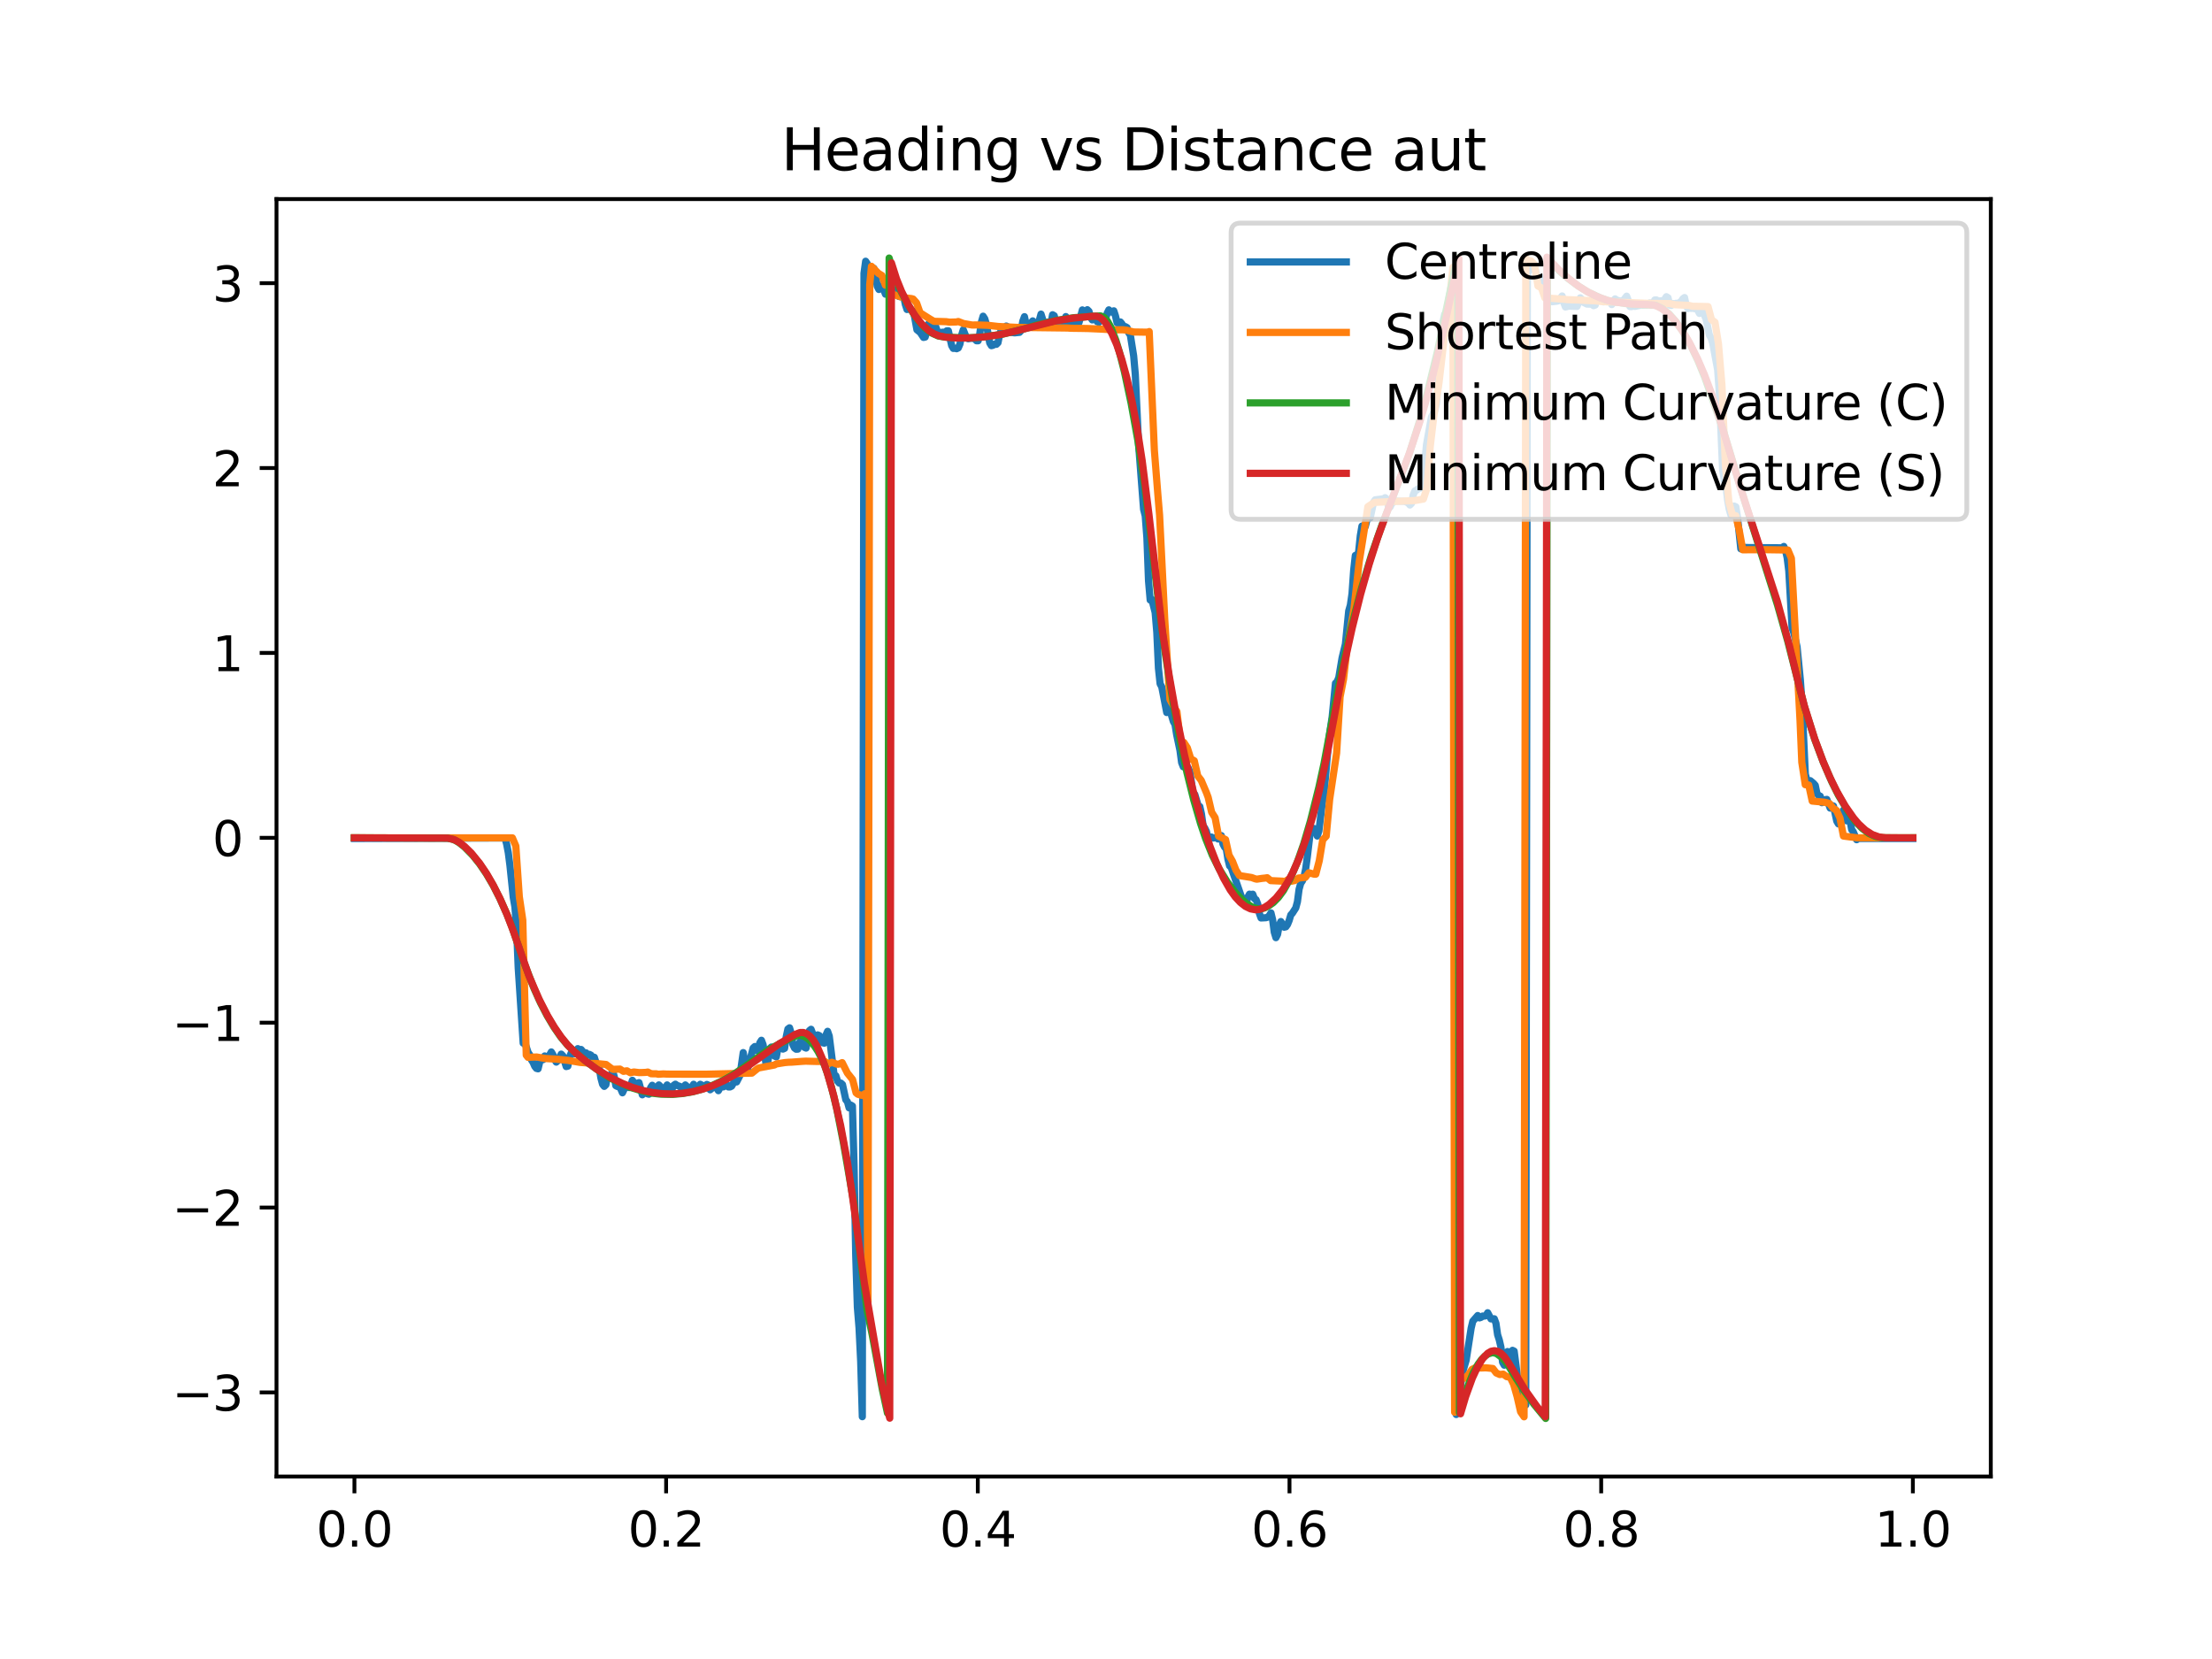 <?xml version="1.0" encoding="utf-8" standalone="no"?>
<!DOCTYPE svg PUBLIC "-//W3C//DTD SVG 1.1//EN"
  "http://www.w3.org/Graphics/SVG/1.1/DTD/svg11.dtd">
<svg xmlns:xlink="http://www.w3.org/1999/xlink" width="460.8pt" height="345.6pt" viewBox="0 0 460.8 345.6" xmlns="http://www.w3.org/2000/svg" version="1.1">
 <defs>
  <style type="text/css">*{stroke-linejoin: round; stroke-linecap: butt}</style>
 </defs>
 <g id="figure_1">
  <g id="patch_1">
   <path d="M 0 345.6 
L 460.8 345.6 
L 460.8 0 
L 0 0 
z
" style="fill: #ffffff"/>
  </g>
  <g id="axes_1">
   <g id="patch_2">
    <path d="M 57.6 307.584 
L 414.72 307.584 
L 414.72 41.472 
L 57.6 41.472 
z
" style="fill: #ffffff"/>
   </g>
   <g id="matplotlib.axis_1">
    <g id="xtick_1">
     <g id="line2d_1">
      <defs>
       <path id="m31101f59cc" d="M 0 0 
L 0 3.5 
" style="stroke: #000000; stroke-width: 0.8"/>
      </defs>
      <g>
       <use xlink:href="#m31101f59cc" x="73.833" y="307.584" style="stroke: #000000; stroke-width: 0.8"/>
      </g>
     </g>
     <g id="text_1">
      <!-- 0.0 -->
      <g transform="translate(65.881 322.182)scale(0.1 -0.1)">
       <defs>
        <path id="DejaVuSans-30" d="M 2034 4250 
Q 1547 4250 1301 3770 
Q 1056 3291 1056 2328 
Q 1056 1369 1301 889 
Q 1547 409 2034 409 
Q 2525 409 2770 889 
Q 3016 1369 3016 2328 
Q 3016 3291 2770 3770 
Q 2525 4250 2034 4250 
z
M 2034 4750 
Q 2819 4750 3233 4129 
Q 3647 3509 3647 2328 
Q 3647 1150 3233 529 
Q 2819 -91 2034 -91 
Q 1250 -91 836 529 
Q 422 1150 422 2328 
Q 422 3509 836 4129 
Q 1250 4750 2034 4750 
z
" transform="scale(0.016)"/>
        <path id="DejaVuSans-2e" d="M 684 794 
L 1344 794 
L 1344 0 
L 684 0 
L 684 794 
z
" transform="scale(0.016)"/>
       </defs>
       <use xlink:href="#DejaVuSans-30"/>
       <use xlink:href="#DejaVuSans-2e" x="63.623"/>
       <use xlink:href="#DejaVuSans-30" x="95.41"/>
      </g>
     </g>
    </g>
    <g id="xtick_2">
     <g id="line2d_2">
      <g>
       <use xlink:href="#m31101f59cc" x="138.764" y="307.584" style="stroke: #000000; stroke-width: 0.8"/>
      </g>
     </g>
     <g id="text_2">
      <!-- 0.2 -->
      <g transform="translate(130.812 322.182)scale(0.1 -0.1)">
       <defs>
        <path id="DejaVuSans-32" d="M 1228 531 
L 3431 531 
L 3431 0 
L 469 0 
L 469 531 
Q 828 903 1448 1529 
Q 2069 2156 2228 2338 
Q 2531 2678 2651 2914 
Q 2772 3150 2772 3378 
Q 2772 3750 2511 3984 
Q 2250 4219 1831 4219 
Q 1534 4219 1204 4116 
Q 875 4013 500 3803 
L 500 4441 
Q 881 4594 1212 4672 
Q 1544 4750 1819 4750 
Q 2544 4750 2975 4387 
Q 3406 4025 3406 3419 
Q 3406 3131 3298 2873 
Q 3191 2616 2906 2266 
Q 2828 2175 2409 1742 
Q 1991 1309 1228 531 
z
" transform="scale(0.016)"/>
       </defs>
       <use xlink:href="#DejaVuSans-30"/>
       <use xlink:href="#DejaVuSans-2e" x="63.623"/>
       <use xlink:href="#DejaVuSans-32" x="95.41"/>
      </g>
     </g>
    </g>
    <g id="xtick_3">
     <g id="line2d_3">
      <g>
       <use xlink:href="#m31101f59cc" x="203.695" y="307.584" style="stroke: #000000; stroke-width: 0.8"/>
      </g>
     </g>
     <g id="text_3">
      <!-- 0.4 -->
      <g transform="translate(195.743 322.182)scale(0.1 -0.1)">
       <defs>
        <path id="DejaVuSans-34" d="M 2419 4116 
L 825 1625 
L 2419 1625 
L 2419 4116 
z
M 2253 4666 
L 3047 4666 
L 3047 1625 
L 3713 1625 
L 3713 1100 
L 3047 1100 
L 3047 0 
L 2419 0 
L 2419 1100 
L 313 1100 
L 313 1709 
L 2253 4666 
z
" transform="scale(0.016)"/>
       </defs>
       <use xlink:href="#DejaVuSans-30"/>
       <use xlink:href="#DejaVuSans-2e" x="63.623"/>
       <use xlink:href="#DejaVuSans-34" x="95.41"/>
      </g>
     </g>
    </g>
    <g id="xtick_4">
     <g id="line2d_4">
      <g>
       <use xlink:href="#m31101f59cc" x="268.625" y="307.584" style="stroke: #000000; stroke-width: 0.8"/>
      </g>
     </g>
     <g id="text_4">
      <!-- 0.6 -->
      <g transform="translate(260.674 322.182)scale(0.1 -0.1)">
       <defs>
        <path id="DejaVuSans-36" d="M 2113 2584 
Q 1688 2584 1439 2293 
Q 1191 2003 1191 1497 
Q 1191 994 1439 701 
Q 1688 409 2113 409 
Q 2538 409 2786 701 
Q 3034 994 3034 1497 
Q 3034 2003 2786 2293 
Q 2538 2584 2113 2584 
z
M 3366 4563 
L 3366 3988 
Q 3128 4100 2886 4159 
Q 2644 4219 2406 4219 
Q 1781 4219 1451 3797 
Q 1122 3375 1075 2522 
Q 1259 2794 1537 2939 
Q 1816 3084 2150 3084 
Q 2853 3084 3261 2657 
Q 3669 2231 3669 1497 
Q 3669 778 3244 343 
Q 2819 -91 2113 -91 
Q 1303 -91 875 529 
Q 447 1150 447 2328 
Q 447 3434 972 4092 
Q 1497 4750 2381 4750 
Q 2619 4750 2861 4703 
Q 3103 4656 3366 4563 
z
" transform="scale(0.016)"/>
       </defs>
       <use xlink:href="#DejaVuSans-30"/>
       <use xlink:href="#DejaVuSans-2e" x="63.623"/>
       <use xlink:href="#DejaVuSans-36" x="95.41"/>
      </g>
     </g>
    </g>
    <g id="xtick_5">
     <g id="line2d_5">
      <g>
       <use xlink:href="#m31101f59cc" x="333.556" y="307.584" style="stroke: #000000; stroke-width: 0.8"/>
      </g>
     </g>
     <g id="text_5">
      <!-- 0.8 -->
      <g transform="translate(325.605 322.182)scale(0.1 -0.1)">
       <defs>
        <path id="DejaVuSans-38" d="M 2034 2216 
Q 1584 2216 1326 1975 
Q 1069 1734 1069 1313 
Q 1069 891 1326 650 
Q 1584 409 2034 409 
Q 2484 409 2743 651 
Q 3003 894 3003 1313 
Q 3003 1734 2745 1975 
Q 2488 2216 2034 2216 
z
M 1403 2484 
Q 997 2584 770 2862 
Q 544 3141 544 3541 
Q 544 4100 942 4425 
Q 1341 4750 2034 4750 
Q 2731 4750 3128 4425 
Q 3525 4100 3525 3541 
Q 3525 3141 3298 2862 
Q 3072 2584 2669 2484 
Q 3125 2378 3379 2068 
Q 3634 1759 3634 1313 
Q 3634 634 3220 271 
Q 2806 -91 2034 -91 
Q 1263 -91 848 271 
Q 434 634 434 1313 
Q 434 1759 690 2068 
Q 947 2378 1403 2484 
z
M 1172 3481 
Q 1172 3119 1398 2916 
Q 1625 2713 2034 2713 
Q 2441 2713 2670 2916 
Q 2900 3119 2900 3481 
Q 2900 3844 2670 4047 
Q 2441 4250 2034 4250 
Q 1625 4250 1398 4047 
Q 1172 3844 1172 3481 
z
" transform="scale(0.016)"/>
       </defs>
       <use xlink:href="#DejaVuSans-30"/>
       <use xlink:href="#DejaVuSans-2e" x="63.623"/>
       <use xlink:href="#DejaVuSans-38" x="95.41"/>
      </g>
     </g>
    </g>
    <g id="xtick_6">
     <g id="line2d_6">
      <g>
       <use xlink:href="#m31101f59cc" x="398.487" y="307.584" style="stroke: #000000; stroke-width: 0.8"/>
      </g>
     </g>
     <g id="text_6">
      <!-- 1.0 -->
      <g transform="translate(390.536 322.182)scale(0.1 -0.1)">
       <defs>
        <path id="DejaVuSans-31" d="M 794 531 
L 1825 531 
L 1825 4091 
L 703 3866 
L 703 4441 
L 1819 4666 
L 2450 4666 
L 2450 531 
L 3481 531 
L 3481 0 
L 794 0 
L 794 531 
z
" transform="scale(0.016)"/>
       </defs>
       <use xlink:href="#DejaVuSans-31"/>
       <use xlink:href="#DejaVuSans-2e" x="63.623"/>
       <use xlink:href="#DejaVuSans-30" x="95.41"/>
      </g>
     </g>
    </g>
   </g>
   <g id="matplotlib.axis_2">
    <g id="ytick_1">
     <g id="line2d_7">
      <defs>
       <path id="me5cba138c2" d="M 0 0 
L -3.5 0 
" style="stroke: #000000; stroke-width: 0.8"/>
      </defs>
      <g>
       <use xlink:href="#me5cba138c2" x="57.6" y="290.065" style="stroke: #000000; stroke-width: 0.8"/>
      </g>
     </g>
     <g id="text_7">
      <!-- −3 -->
      <g transform="translate(35.858 293.865)scale(0.1 -0.1)">
       <defs>
        <path id="DejaVuSans-2212" d="M 678 2272 
L 4684 2272 
L 4684 1741 
L 678 1741 
L 678 2272 
z
" transform="scale(0.016)"/>
        <path id="DejaVuSans-33" d="M 2597 2516 
Q 3050 2419 3304 2112 
Q 3559 1806 3559 1356 
Q 3559 666 3084 287 
Q 2609 -91 1734 -91 
Q 1441 -91 1130 -33 
Q 819 25 488 141 
L 488 750 
Q 750 597 1062 519 
Q 1375 441 1716 441 
Q 2309 441 2620 675 
Q 2931 909 2931 1356 
Q 2931 1769 2642 2001 
Q 2353 2234 1838 2234 
L 1294 2234 
L 1294 2753 
L 1863 2753 
Q 2328 2753 2575 2939 
Q 2822 3125 2822 3475 
Q 2822 3834 2567 4026 
Q 2313 4219 1838 4219 
Q 1578 4219 1281 4162 
Q 984 4106 628 3988 
L 628 4550 
Q 988 4650 1302 4700 
Q 1616 4750 1894 4750 
Q 2613 4750 3031 4423 
Q 3450 4097 3450 3541 
Q 3450 3153 3228 2886 
Q 3006 2619 2597 2516 
z
" transform="scale(0.016)"/>
       </defs>
       <use xlink:href="#DejaVuSans-2212"/>
       <use xlink:href="#DejaVuSans-33" x="83.789"/>
      </g>
     </g>
    </g>
    <g id="ytick_2">
     <g id="line2d_8">
      <g>
       <use xlink:href="#me5cba138c2" x="57.6" y="251.553" style="stroke: #000000; stroke-width: 0.8"/>
      </g>
     </g>
     <g id="text_8">
      <!-- −2 -->
      <g transform="translate(35.858 255.352)scale(0.1 -0.1)">
       <use xlink:href="#DejaVuSans-2212"/>
       <use xlink:href="#DejaVuSans-32" x="83.789"/>
      </g>
     </g>
    </g>
    <g id="ytick_3">
     <g id="line2d_9">
      <g>
       <use xlink:href="#me5cba138c2" x="57.6" y="213.041" style="stroke: #000000; stroke-width: 0.8"/>
      </g>
     </g>
     <g id="text_9">
      <!-- −1 -->
      <g transform="translate(35.858 216.84)scale(0.1 -0.1)">
       <use xlink:href="#DejaVuSans-2212"/>
       <use xlink:href="#DejaVuSans-31" x="83.789"/>
      </g>
     </g>
    </g>
    <g id="ytick_4">
     <g id="line2d_10">
      <g>
       <use xlink:href="#me5cba138c2" x="57.6" y="174.528" style="stroke: #000000; stroke-width: 0.8"/>
      </g>
     </g>
     <g id="text_10">
      <!-- 0 -->
      <g transform="translate(44.237 178.327)scale(0.1 -0.1)">
       <use xlink:href="#DejaVuSans-30"/>
      </g>
     </g>
    </g>
    <g id="ytick_5">
     <g id="line2d_11">
      <g>
       <use xlink:href="#me5cba138c2" x="57.6" y="136.016" style="stroke: #000000; stroke-width: 0.8"/>
      </g>
     </g>
     <g id="text_11">
      <!-- 1 -->
      <g transform="translate(44.237 139.815)scale(0.1 -0.1)">
       <use xlink:href="#DejaVuSans-31"/>
      </g>
     </g>
    </g>
    <g id="ytick_6">
     <g id="line2d_12">
      <g>
       <use xlink:href="#me5cba138c2" x="57.6" y="97.503" style="stroke: #000000; stroke-width: 0.8"/>
      </g>
     </g>
     <g id="text_12">
      <!-- 2 -->
      <g transform="translate(44.237 101.302)scale(0.1 -0.1)">
       <use xlink:href="#DejaVuSans-32"/>
      </g>
     </g>
    </g>
    <g id="ytick_7">
     <g id="line2d_13">
      <g>
       <use xlink:href="#me5cba138c2" x="57.6" y="58.991" style="stroke: #000000; stroke-width: 0.8"/>
      </g>
     </g>
     <g id="text_13">
      <!-- 3 -->
      <g transform="translate(44.237 62.79)scale(0.1 -0.1)">
       <use xlink:href="#DejaVuSans-33"/>
      </g>
     </g>
    </g>
   </g>
   <g id="line2d_14">
    <path d="M 73.833 174.674 
L 105.197 174.57 
L 105.541 175.836 
L 105.886 177.631 
L 106.231 180.302 
L 106.92 186.94 
L 107.265 188.923 
L 107.61 193.229 
L 107.954 201.662 
L 108.988 217.307 
L 109.333 217.193 
L 110.022 219.262 
L 110.367 219.759 
L 110.711 220.794 
L 111.056 221.324 
L 111.401 222.128 
L 111.745 222.566 
L 112.09 222.654 
L 112.434 221.224 
L 112.779 220.496 
L 113.124 220.748 
L 113.469 219.974 
L 113.813 220.255 
L 114.158 220.371 
L 114.847 219.14 
L 115.192 219.719 
L 115.536 220.733 
L 115.881 221.256 
L 116.226 220.943 
L 116.915 219.593 
L 117.26 219.949 
L 117.949 222.184 
L 118.294 222.094 
L 118.638 220.193 
L 118.983 219.358 
L 119.328 219.378 
L 119.672 219.521 
L 120.017 218.834 
L 120.362 218.447 
L 120.706 219.063 
L 121.051 218.623 
L 121.396 219.035 
L 121.74 219.674 
L 122.085 219.329 
L 122.43 219.754 
L 122.774 219.644 
L 123.119 219.818 
L 123.464 220.528 
L 123.808 220.246 
L 124.498 222.44 
L 124.842 222.616 
L 125.187 224.619 
L 125.532 225.892 
L 125.876 226.313 
L 126.221 225.976 
L 126.565 224.117 
L 127.255 224.192 
L 127.599 223.025 
L 127.944 224.222 
L 128.289 226.164 
L 128.633 226.346 
L 128.978 226.311 
L 129.323 226.853 
L 129.667 227.649 
L 130.357 226.215 
L 130.701 226.292 
L 131.046 226.563 
L 131.391 226.184 
L 131.735 225.05 
L 132.08 225.542 
L 132.425 225.761 
L 133.114 225.532 
L 133.803 228.068 
L 134.148 227.68 
L 134.493 227.461 
L 134.837 227.853 
L 135.182 227.947 
L 135.526 226.592 
L 135.871 226.082 
L 136.216 226.439 
L 136.56 227.038 
L 136.905 227.111 
L 137.25 226.009 
L 137.939 226.671 
L 138.284 227.039 
L 138.628 226.694 
L 138.973 226.009 
L 139.662 226.753 
L 140.007 226.872 
L 140.352 226.093 
L 140.696 225.857 
L 141.041 226.118 
L 141.73 226.346 
L 142.075 226.969 
L 142.42 227 
L 142.764 226.012 
L 143.798 226.977 
L 144.488 225.874 
L 144.832 226.273 
L 145.177 226.457 
L 145.522 226.405 
L 145.866 225.875 
L 146.555 226.235 
L 146.9 226.181 
L 147.245 225.907 
L 147.589 226.059 
L 147.934 227.021 
L 148.968 226.166 
L 149.657 227.208 
L 150.002 226.601 
L 150.347 226.331 
L 150.691 226.417 
L 151.381 225.889 
L 151.725 226.429 
L 152.07 226.436 
L 152.415 226.26 
L 153.104 225.094 
L 153.449 225.392 
L 154.138 224.056 
L 154.827 219.272 
L 155.517 223.492 
L 156.895 218.328 
L 157.24 218.013 
L 157.584 218.806 
L 157.929 218.807 
L 158.274 217.256 
L 158.618 216.706 
L 158.963 217.62 
L 159.652 222.115 
L 159.997 220.929 
L 160.342 218.456 
L 160.686 218.118 
L 161.031 218.889 
L 161.375 220.008 
L 161.72 220.167 
L 162.065 218.324 
L 162.409 217.437 
L 162.754 217.582 
L 163.099 218.546 
L 163.443 218.395 
L 163.788 215.966 
L 164.133 214.368 
L 164.477 214.111 
L 164.822 215.256 
L 165.167 217.601 
L 165.511 218.312 
L 165.856 218.576 
L 166.201 218.554 
L 166.545 217.182 
L 166.89 216.743 
L 167.235 217.117 
L 167.579 218.183 
L 167.924 218.331 
L 168.613 214.7 
L 168.958 214.419 
L 169.303 215.324 
L 169.647 217.234 
L 169.992 217.043 
L 170.336 215.586 
L 170.681 215.736 
L 171.026 216.32 
L 171.37 217.228 
L 171.715 217.311 
L 172.06 215.632 
L 172.404 214.843 
L 172.749 215.831 
L 173.783 224.123 
L 174.128 224.1 
L 174.472 225.205 
L 174.817 225.615 
L 175.162 225.623 
L 175.506 225.932 
L 176.196 229.09 
L 176.54 229.523 
L 176.885 230.789 
L 177.229 230.202 
L 177.575 230.407 
L 177.917 242.731 
L 178.261 261.461 
L 178.607 272.348 
L 178.95 276.577 
L 179.297 283.602 
L 179.636 295.124 
L 179.984 56.947 
L 180.328 54.42 
L 180.673 54.94 
L 181.017 57.53 
L 181.362 58.718 
L 182.051 55.907 
L 182.396 57.095 
L 182.741 59.635 
L 183.085 60.301 
L 183.43 59.615 
L 183.775 59.595 
L 184.464 61.288 
L 184.809 60.906 
L 185.153 60.044 
L 185.842 61.005 
L 186.187 61.042 
L 186.532 60.445 
L 186.876 60.637 
L 187.221 61.739 
L 187.566 61.82 
L 187.91 61.404 
L 188.255 61.704 
L 188.599 63.428 
L 188.944 64.474 
L 189.289 64.384 
L 189.978 64.621 
L 190.323 64.917 
L 191.012 68.697 
L 191.701 69.259 
L 192.391 70.295 
L 192.735 70.216 
L 193.425 67.466 
L 193.769 67.741 
L 194.114 68.371 
L 194.459 67.938 
L 194.803 67.722 
L 195.492 69.612 
L 195.837 69.591 
L 196.182 69.229 
L 196.526 69.196 
L 196.871 69.289 
L 197.216 68.925 
L 197.56 68.908 
L 198.25 72 
L 198.594 72.581 
L 198.939 72.557 
L 199.284 72.645 
L 199.628 72.48 
L 199.973 71.675 
L 200.317 69.817 
L 200.662 68.704 
L 201.351 70.424 
L 201.696 70.569 
L 202.385 70.465 
L 203.075 70.572 
L 203.419 70.984 
L 203.764 70.988 
L 204.109 69.496 
L 204.453 67.053 
L 204.798 65.869 
L 205.143 66.401 
L 205.487 67.608 
L 206.177 71.441 
L 206.521 72.009 
L 206.866 71.932 
L 207.211 71.665 
L 207.555 71.733 
L 207.9 71.392 
L 208.244 69.682 
L 208.589 68.755 
L 208.934 69.321 
L 209.278 68.858 
L 209.623 67.918 
L 209.968 68.109 
L 210.312 68.827 
L 210.657 69.226 
L 211.346 69.339 
L 212.38 69.237 
L 212.725 68.847 
L 213.069 66.91 
L 213.414 65.968 
L 213.759 67.558 
L 214.103 68.088 
L 215.137 66.848 
L 215.827 67.668 
L 216.171 67.943 
L 216.861 65.434 
L 217.55 67.616 
L 217.894 67.155 
L 218.239 67.14 
L 218.584 67.725 
L 218.928 67.325 
L 219.273 65.567 
L 219.618 65.77 
L 219.962 67.187 
L 220.307 67.21 
L 220.652 67.045 
L 221.341 67.713 
L 222.03 65.948 
L 222.719 67.086 
L 223.064 67.004 
L 223.409 67.106 
L 223.753 67.776 
L 224.098 67.616 
L 224.443 67.101 
L 224.787 67.179 
L 225.477 64.562 
L 225.821 64.809 
L 226.166 64.869 
L 226.51 64.52 
L 226.855 64.856 
L 227.2 66.172 
L 227.544 66.647 
L 227.889 66.284 
L 228.234 66.216 
L 228.578 67.021 
L 228.923 67.15 
L 229.268 66.395 
L 229.612 66.311 
L 229.957 66.606 
L 230.301 66.53 
L 230.646 65.238 
L 230.991 64.55 
L 231.335 64.988 
L 231.68 65.019 
L 232.025 64.751 
L 232.369 65.8 
L 232.714 67.271 
L 233.058 67.321 
L 233.403 67.073 
L 233.748 67.494 
L 234.092 68.288 
L 234.437 68.043 
L 234.782 68.25 
L 235.126 69.316 
L 235.471 69.803 
L 236.16 74.126 
L 236.506 78.022 
L 237.194 92.68 
L 238.228 106.082 
L 238.571 107.467 
L 238.918 112.019 
L 239.257 120.997 
L 239.605 125.001 
L 239.949 124.857 
L 240.638 127.596 
L 240.984 131.726 
L 241.325 139.205 
L 241.672 142.442 
L 242.016 143.093 
L 243.05 148.433 
L 243.739 147.416 
L 244.084 149.16 
L 244.428 150.298 
L 244.773 150.905 
L 245.118 153.049 
L 245.807 156.319 
L 246.151 158.848 
L 246.496 159.734 
L 246.841 159.625 
L 247.185 159.726 
L 247.53 159.965 
L 247.875 160.729 
L 248.564 165.494 
L 248.909 165.514 
L 249.598 167.826 
L 249.943 168.012 
L 250.287 169.562 
L 250.632 172.037 
L 250.976 172.507 
L 251.321 173.206 
L 251.666 174.634 
L 252.355 174.363 
L 252.7 174.569 
L 253.389 174.496 
L 253.734 174.773 
L 254.423 174.067 
L 254.767 175.824 
L 255.112 176.475 
L 255.457 176.827 
L 255.801 178.991 
L 256.146 180.379 
L 256.491 180.731 
L 258.559 186.68 
L 259.593 188.306 
L 259.937 186.927 
L 260.282 186.272 
L 260.626 186.346 
L 260.971 186.28 
L 261.316 187.197 
L 261.66 187.425 
L 262.005 188.309 
L 262.349 190.278 
L 262.694 191.229 
L 263.728 191.178 
L 264.073 191.065 
L 264.417 190.739 
L 264.762 190.17 
L 265.107 191.564 
L 265.451 194.193 
L 265.796 195.332 
L 266.141 194.653 
L 266.485 192.728 
L 266.83 191.974 
L 267.519 193.154 
L 267.864 193.074 
L 268.208 192.597 
L 268.553 191.761 
L 268.898 190.595 
L 269.242 190.213 
L 269.932 189.136 
L 270.277 187.855 
L 270.621 185.257 
L 270.966 184.005 
L 271.31 183.508 
L 271.655 182.65 
L 272 180.953 
L 272.344 178.467 
L 273.033 172.664 
L 273.378 172.712 
L 273.723 172.578 
L 274.068 172.964 
L 274.412 174.163 
L 274.757 173.079 
L 275.446 167.405 
L 275.791 165.613 
L 276.825 153.928 
L 277.514 149.31 
L 278.203 142.33 
L 278.548 142.006 
L 278.893 141.133 
L 279.582 137.041 
L 280.271 134.181 
L 280.96 127.258 
L 281.305 126.057 
L 281.65 123.671 
L 281.994 118.803 
L 282.339 115.706 
L 282.683 115.754 
L 283.028 114.948 
L 283.373 111.618 
L 283.717 109.594 
L 284.062 109.94 
L 284.407 109.702 
L 284.751 108.373 
L 285.096 107.795 
L 285.441 107.878 
L 286.13 104.654 
L 286.475 104.12 
L 288.198 103.909 
L 288.542 103.678 
L 288.887 103.95 
L 289.232 105.418 
L 289.576 105.633 
L 289.921 104.894 
L 290.61 104.38 
L 292.678 104.445 
L 293.367 104.776 
L 293.712 105.2 
L 294.057 104.844 
L 294.401 103.105 
L 294.746 102.258 
L 295.091 102.126 
L 295.435 101.794 
L 296.125 101.627 
L 296.469 100.269 
L 297.158 92.649 
L 298.193 86.887 
L 298.882 85.505 
L 299.226 84.115 
L 299.571 80.538 
L 300.26 70.075 
L 300.605 67.034 
L 300.95 65.482 
L 301.294 65.174 
L 302.673 57.815 
L 303.018 56.22 
L 303.362 294.67 
L 303.707 291.81 
L 304.396 287.903 
L 304.741 285.696 
L 305.43 283.359 
L 306.464 276.695 
L 306.809 275.24 
L 307.843 274.049 
L 308.187 274.547 
L 308.532 274.428 
L 308.877 274.151 
L 309.221 274.178 
L 309.566 274.073 
L 309.911 273.469 
L 310.6 274.754 
L 311.289 274.727 
L 311.634 275.669 
L 311.978 278.044 
L 312.323 279.125 
L 312.668 280.613 
L 313.012 283.787 
L 313.357 284.391 
L 313.702 282.176 
L 314.046 281.55 
L 314.391 283.566 
L 314.736 283.784 
L 315.08 281.298 
L 315.425 281.464 
L 316.804 292.084 
L 317.148 290.848 
L 317.493 290.553 
L 317.838 292.688 
L 318.182 54.369 
L 318.527 56.438 
L 318.871 55.705 
L 319.216 55.728 
L 319.905 56.463 
L 320.595 58.73 
L 321.284 57.882 
L 321.629 58.174 
L 321.973 58.931 
L 322.318 61.382 
L 322.663 62.517 
L 323.007 62.594 
L 323.352 62.851 
L 324.386 62.736 
L 324.731 62.603 
L 325.42 61.652 
L 325.765 63.048 
L 326.109 63.95 
L 326.798 63.775 
L 328.522 63.834 
L 329.211 62.044 
L 329.556 62.424 
L 329.9 62.995 
L 330.59 63.345 
L 331.279 63.36 
L 331.624 63.398 
L 331.968 63.674 
L 332.313 63.549 
L 332.657 61.984 
L 333.002 61.874 
L 333.347 62.528 
L 334.036 62.887 
L 334.381 62.811 
L 334.725 62.87 
L 335.07 62.713 
L 335.415 62.749 
L 335.759 63.451 
L 336.104 62.721 
L 336.449 62.261 
L 336.793 62.517 
L 337.483 62.723 
L 338.172 62.591 
L 338.861 61.697 
L 339.206 62.616 
L 339.551 63.866 
L 339.895 63.875 
L 340.24 63.714 
L 340.585 63.833 
L 341.619 63.606 
L 341.963 63.517 
L 342.308 63.577 
L 342.653 63.498 
L 342.997 63.535 
L 343.686 63.091 
L 344.031 63.525 
L 344.376 63.228 
L 344.72 62.493 
L 345.065 62.485 
L 345.41 62.713 
L 346.444 62.631 
L 346.788 62.358 
L 347.133 61.808 
L 347.478 62.023 
L 347.822 63.55 
L 348.167 63.625 
L 348.512 63.233 
L 348.856 63.283 
L 349.201 63.175 
L 349.546 63.239 
L 350.235 62.789 
L 350.58 62.228 
L 350.924 61.985 
L 351.269 63.704 
L 351.614 64.292 
L 351.958 64.142 
L 352.303 64.251 
L 352.648 64.202 
L 352.992 64.301 
L 353.337 64.283 
L 353.682 64.629 
L 354.026 65.292 
L 354.371 64.954 
L 354.716 64.82 
L 355.405 66.457 
L 356.094 69.808 
L 356.439 70.357 
L 356.783 71.459 
L 357.818 77.035 
L 358.162 81.721 
L 358.851 97.903 
L 359.196 100.007 
L 359.541 101.07 
L 359.885 104.14 
L 360.23 106.086 
L 360.575 107.284 
L 360.919 107.2 
L 361.264 105.423 
L 361.609 105.581 
L 361.953 107.747 
L 362.643 114.337 
L 363.332 114.033 
L 364.366 114.068 
L 371.259 114.12 
L 371.604 113.837 
L 371.948 114.643 
L 372.293 116.164 
L 372.638 118.937 
L 373.327 130.872 
L 373.672 131.758 
L 374.361 134.73 
L 375.05 141.661 
L 375.395 146.426 
L 376.084 161.258 
L 376.429 162.588 
L 376.774 162.689 
L 377.118 162.63 
L 377.808 163.203 
L 378.152 163.599 
L 378.497 165.249 
L 378.842 165.721 
L 379.186 165.857 
L 379.531 167.216 
L 379.876 167.024 
L 380.22 166.588 
L 380.565 166.532 
L 381.254 168.339 
L 381.599 167.811 
L 381.944 167.903 
L 382.633 171.06 
L 382.978 171.635 
L 383.322 171.209 
L 383.667 169.683 
L 384.012 168.774 
L 384.701 170.995 
L 385.045 170.235 
L 385.39 170.865 
L 385.735 172.816 
L 386.079 173.298 
L 386.769 174.926 
L 387.113 174.675 
L 398.487 174.674 
L 398.487 174.674 
" clip-path="url(#p7e607635e4)" style="fill: none; stroke: #1f77b4; stroke-width: 1.5; stroke-linecap: square"/>
   </g>
   <g id="line2d_15">
    <path d="M 73.833 174.543 
L 106.738 174.54 
L 107.461 176.244 
L 108.184 186.807 
L 108.907 191.675 
L 109.627 219.806 
L 109.988 220.267 
L 111.796 220.191 
L 113.604 220.508 
L 115.774 220.629 
L 116.859 220.733 
L 118.305 220.889 
L 120.836 221.32 
L 121.921 221.401 
L 123.006 221.525 
L 124.452 221.566 
L 126.26 221.753 
L 127.345 222.567 
L 127.707 222.763 
L 129.153 222.711 
L 129.876 223.181 
L 130.6 223.067 
L 131.323 223.479 
L 132.046 223.312 
L 133.131 223.442 
L 133.854 223.425 
L 134.577 223.392 
L 134.939 223.323 
L 135.662 223.681 
L 136.747 223.695 
L 137.108 223.786 
L 138.193 223.717 
L 138.916 223.754 
L 140.363 223.769 
L 147.233 223.774 
L 156.635 223.549 
L 157.72 222.666 
L 158.081 222.465 
L 161.336 221.86 
L 161.697 221.644 
L 163.505 221.354 
L 164.228 221.29 
L 164.951 221.265 
L 166.036 221.181 
L 167.121 221.1 
L 167.844 221.059 
L 168.929 221.092 
L 170.014 221.119 
L 170.737 221.118 
L 171.46 221.085 
L 171.822 221.131 
L 172.545 221.624 
L 173.268 221.295 
L 174.353 221.69 
L 174.715 221.692 
L 175.438 221.365 
L 176.523 223.529 
L 177.607 224.885 
L 178.33 227.647 
L 178.692 227.95 
L 179.415 228.156 
L 179.777 228.204 
L 180.138 227.845 
L 180.5 228.956 
L 180.82 271.232 
L 181.181 59.274 
L 181.543 55.473 
L 182.989 56.947 
L 183.713 57.385 
L 184.436 59.395 
L 185.159 59.543 
L 185.882 61.286 
L 188.052 61.941 
L 189.137 62.115 
L 189.86 62.198 
L 190.221 62.292 
L 190.945 63.106 
L 191.668 65.16 
L 193.837 66.521 
L 194.561 66.938 
L 197.092 67.01 
L 197.815 67.114 
L 199.261 67.069 
L 199.623 66.973 
L 200.708 67.393 
L 202.516 67.707 
L 203.601 67.692 
L 204.685 67.728 
L 205.77 67.765 
L 207.94 68.01 
L 211.917 68.203 
L 222.404 68.332 
L 223.127 68.383 
L 225.296 68.412 
L 226.743 68.44 
L 229.274 68.554 
L 231.805 68.694 
L 233.975 68.705 
L 234.698 68.784 
L 236.144 69.158 
L 239.037 69.203 
L 239.399 69.073 
L 240.478 93.83 
L 241.201 102.975 
L 241.562 107.324 
L 242.645 129.11 
L 243.367 140.699 
L 243.729 145.741 
L 244.814 147.675 
L 245.175 148.228 
L 245.898 154.348 
L 246.622 154.664 
L 247.345 155.778 
L 248.068 158.081 
L 248.791 158.479 
L 249.514 161.629 
L 250.238 162.57 
L 251.322 165.131 
L 251.684 166.106 
L 252.407 169.202 
L 253.13 170.344 
L 253.853 174.182 
L 255.3 174.894 
L 256.023 178.142 
L 256.746 179.416 
L 257.469 181.256 
L 258.192 182.397 
L 260.724 182.803 
L 261.447 183.065 
L 261.808 183.152 
L 262.893 182.985 
L 263.616 182.908 
L 263.978 182.845 
L 264.701 183.448 
L 267.232 183.567 
L 267.594 183.704 
L 268.317 183.238 
L 269.04 183.569 
L 269.764 183.427 
L 270.487 182.915 
L 271.933 182.765 
L 272.656 181.806 
L 273.741 182.104 
L 274.103 182.106 
L 274.826 179.305 
L 275.549 174.948 
L 276.272 174.195 
L 276.995 166.517 
L 278.442 156.89 
L 279.165 145.161 
L 279.888 141.469 
L 280.611 135.06 
L 281.695 128.995 
L 282.057 126.831 
L 283.141 117.063 
L 283.865 112.547 
L 284.588 107.994 
L 284.949 105.553 
L 286.034 104.841 
L 286.396 104.652 
L 293.266 104.34 
L 294.712 104.279 
L 296.52 103.963 
L 297.244 101.738 
L 297.966 92.831 
L 298.689 86.696 
L 299.774 79.718 
L 300.497 73.528 
L 300.859 70.298 
L 301.582 66.054 
L 302.666 55.7 
L 303.028 294.2 
L 303.75 287.674 
L 304.474 286.892 
L 305.197 287.099 
L 305.92 286.346 
L 306.643 285.279 
L 307.366 284.908 
L 308.451 284.976 
L 309.536 284.939 
L 310.982 285.081 
L 311.706 286.017 
L 312.429 286.34 
L 313.152 286.255 
L 313.875 286.78 
L 314.598 286.896 
L 315.322 288.4 
L 316.045 290.955 
L 316.768 294.112 
L 317.491 295.149 
L 317.853 53.7 
L 318.214 54.215 
L 318.937 54.361 
L 319.661 55.086 
L 320.384 59.582 
L 321.107 59.966 
L 321.83 62.049 
L 325.808 62.339 
L 326.531 62.424 
L 328.701 62.495 
L 330.509 62.593 
L 332.317 62.662 
L 333.763 62.837 
L 336.656 62.925 
L 343.165 63.183 
L 347.865 63.25 
L 348.95 63.481 
L 351.843 63.624 
L 352.566 63.804 
L 354.374 63.829 
L 355.82 63.865 
L 356.544 66.612 
L 357.267 67.13 
L 357.99 71.629 
L 358.713 80.232 
L 359.436 96.944 
L 360.159 104.574 
L 360.882 107.219 
L 361.605 107.453 
L 362.328 110.55 
L 363.052 114.534 
L 367.752 114.512 
L 372.453 114.579 
L 373.176 116.299 
L 374.984 150.204 
L 375.345 158.793 
L 376.068 163.468 
L 376.791 163.537 
L 377.515 166.879 
L 380.046 167.115 
L 380.769 167.286 
L 381.131 167.412 
L 381.854 168.35 
L 382.577 168.834 
L 383.3 170.407 
L 384.023 174.166 
L 386.916 174.543 
L 398.487 174.543 
L 398.487 174.543 
" clip-path="url(#p7e607635e4)" style="fill: none; stroke: #ff7f0e; stroke-width: 1.5; stroke-linecap: square"/>
   </g>
   <g id="line2d_16">
    <path d="M 73.833 174.529 
L 93.22 174.61 
L 94.278 174.838 
L 94.983 175.141 
L 95.688 175.581 
L 96.745 176.424 
L 98.508 178.22 
L 99.918 179.976 
L 101.328 182.043 
L 102.738 184.445 
L 104.148 187.209 
L 105.558 190.359 
L 106.616 193.007 
L 108.378 198.162 
L 109.083 200.316 
L 111.198 205.809 
L 112.608 208.94 
L 114.018 211.654 
L 115.428 214.021 
L 116.838 216.056 
L 118.248 217.725 
L 119.306 218.759 
L 122.478 221.403 
L 124.593 222.945 
L 127.061 224.555 
L 131.291 226.517 
L 133.758 227.265 
L 135.873 227.741 
L 137.636 227.934 
L 140.103 227.985 
L 142.218 227.801 
L 144.333 227.426 
L 146.096 226.948 
L 148.563 226.038 
L 150.678 225.047 
L 152.441 224.052 
L 154.909 222.401 
L 160.196 218.599 
L 164.779 216.216 
L 166.189 215.692 
L 166.541 215.632 
L 167.599 215.931 
L 168.304 216.376 
L 169.009 217.061 
L 169.714 217.965 
L 170.419 219.062 
L 171.124 220.414 
L 171.829 222.094 
L 172.534 224.145 
L 173.239 226.6 
L 174.296 230.915 
L 175.706 238.117 
L 177.821 250.336 
L 179.583 264.764 
L 180.641 273.008 
L 181.698 278.064 
L 183.813 289.497 
L 184.871 294.369 
L 185.223 53.752 
L 186.281 57.42 
L 187.338 60.015 
L 188.748 62.741 
L 190.158 65.115 
L 191.216 66.672 
L 192.626 68.278 
L 194.036 69.354 
L 195.446 69.995 
L 196.856 70.226 
L 201.086 70.387 
L 204.258 70.26 
L 208.841 69.627 
L 213.424 68.49 
L 215.891 67.741 
L 220.121 66.733 
L 223.646 66.189 
L 228.229 65.846 
L 229.286 65.807 
L 229.991 66.108 
L 230.696 66.89 
L 231.401 68.146 
L 232.459 70.907 
L 233.164 73.233 
L 234.221 77.373 
L 235.631 83.996 
L 237.041 91.789 
L 238.451 101.182 
L 239.861 112.873 
L 241.623 127.819 
L 242.681 135.705 
L 244.443 146.767 
L 245.853 154.367 
L 247.263 160.96 
L 248.674 166.646 
L 250.084 171.504 
L 251.141 174.659 
L 252.551 178.167 
L 253.961 180.993 
L 255.724 183.821 
L 257.134 185.682 
L 258.544 187.215 
L 259.601 188.155 
L 261.011 189.044 
L 262.069 189.337 
L 262.774 189.312 
L 263.479 189.119 
L 264.184 188.773 
L 265.241 188.038 
L 266.299 186.973 
L 267.356 185.542 
L 268.766 183.039 
L 270.176 179.802 
L 271.586 175.797 
L 272.996 170.991 
L 274.759 163.928 
L 275.816 159.055 
L 277.931 147.707 
L 279.694 138.786 
L 281.456 130.911 
L 283.571 122.739 
L 285.686 115.687 
L 287.801 109.625 
L 293.441 94.943 
L 295.556 88.261 
L 297.319 81.898 
L 299.434 73.241 
L 301.196 64.898 
L 302.959 56.542 
L 303.664 53.669 
L 304.016 294.29 
L 305.426 289.668 
L 306.836 286.124 
L 307.894 284.222 
L 308.599 283.242 
L 309.304 282.515 
L 310.009 282.045 
L 310.714 281.828 
L 311.066 281.782 
L 311.771 281.979 
L 312.829 282.757 
L 313.534 283.524 
L 314.239 284.507 
L 315.649 286.835 
L 317.411 289.575 
L 319.526 292.489 
L 321.994 295.488 
L 322.347 53.909 
L 324.814 56.396 
L 326.577 57.956 
L 328.692 59.518 
L 330.807 60.838 
L 333.274 62 
L 334.684 62.513 
L 336.094 62.855 
L 338.914 63.279 
L 340.677 63.424 
L 344.907 63.6 
L 346.317 64.286 
L 347.727 65.434 
L 349.137 67.016 
L 350.547 69.019 
L 352.309 72.17 
L 353.719 75.161 
L 355.129 78.603 
L 356.539 82.6 
L 357.949 86.704 
L 359.007 89.692 
L 363.589 104.85 
L 370.287 126.039 
L 372.402 133.512 
L 375.927 147.321 
L 378.042 154.028 
L 379.805 158.731 
L 381.567 162.812 
L 382.977 165.654 
L 385.092 169.201 
L 386.502 171.111 
L 387.912 172.565 
L 389.322 173.622 
L 390.732 174.273 
L 392.142 174.529 
L 396.372 174.54 
L 398.487 174.531 
L 398.487 174.531 
" clip-path="url(#p7e607635e4)" style="fill: none; stroke: #2ca02c; stroke-width: 1.5; stroke-linecap: square"/>
   </g>
   <g id="line2d_17">
    <path d="M 73.833 174.539 
L 93.244 174.596 
L 94.655 174.918 
L 95.714 175.507 
L 96.773 176.323 
L 98.185 177.701 
L 99.949 179.873 
L 101.361 181.974 
L 102.772 184.424 
L 104.184 187.244 
L 105.596 190.46 
L 107.007 194.167 
L 110.184 203.266 
L 112.301 208.147 
L 114.066 211.582 
L 115.477 213.95 
L 116.889 216.003 
L 118.301 217.75 
L 119.712 219.144 
L 121.83 220.916 
L 124.3 222.718 
L 127.124 224.454 
L 129.594 225.676 
L 131.712 226.513 
L 133.829 227.149 
L 135.947 227.594 
L 138.064 227.838 
L 140.182 227.886 
L 142.299 227.735 
L 144.417 227.385 
L 146.535 226.836 
L 148.652 226.088 
L 150.77 225.139 
L 153.24 223.78 
L 155.711 222.143 
L 162.416 217.392 
L 165.592 215.514 
L 166.651 215.095 
L 167.357 215.083 
L 168.063 215.344 
L 168.769 215.887 
L 169.474 216.721 
L 170.18 217.891 
L 171.239 220.356 
L 172.298 223.391 
L 173.709 228.322 
L 175.12 234.446 
L 176.531 242.046 
L 177.589 249.256 
L 180.057 267.247 
L 183.584 287.71 
L 184.996 294.066 
L 185.348 295.431 
L 185.701 54.759 
L 186.76 58.091 
L 187.818 60.714 
L 189.23 63.524 
L 190.642 65.776 
L 192.053 67.54 
L 193.465 68.844 
L 194.524 69.515 
L 195.582 69.945 
L 196.994 70.242 
L 199.112 70.405 
L 201.935 70.409 
L 205.111 70.179 
L 208.288 69.709 
L 211.464 68.995 
L 219.934 66.839 
L 223.463 66.281 
L 227.346 65.9 
L 228.404 65.87 
L 229.11 66.105 
L 229.816 66.684 
L 230.522 67.579 
L 231.581 69.394 
L 232.639 71.802 
L 233.698 74.901 
L 234.756 78.767 
L 235.815 83.518 
L 236.873 89.104 
L 237.931 95.934 
L 239.341 107.107 
L 242.16 131.458 
L 243.57 140.764 
L 244.981 148.694 
L 246.744 157.226 
L 248.509 164.544 
L 250.273 170.848 
L 252.037 176.217 
L 253.448 179.848 
L 254.86 182.895 
L 256.272 185.374 
L 257.33 186.85 
L 258.389 187.99 
L 259.448 188.819 
L 260.507 189.331 
L 261.565 189.531 
L 262.271 189.469 
L 263.33 189.084 
L 264.389 188.396 
L 265.8 187.096 
L 267.212 185.357 
L 268.271 183.704 
L 269.329 181.721 
L 270.741 178.496 
L 272.152 174.54 
L 273.564 169.779 
L 274.975 164.147 
L 276.386 157.613 
L 277.797 150.136 
L 279.913 138.862 
L 281.678 130.874 
L 283.442 123.802 
L 285.206 117.595 
L 286.97 112.088 
L 288.734 107.237 
L 293.675 94.219 
L 295.792 87.833 
L 297.203 83.042 
L 298.967 76.264 
L 300.732 68.617 
L 303.907 53.843 
L 304.26 294.518 
L 305.318 290.953 
L 306.73 287.059 
L 307.788 284.79 
L 308.847 283.05 
L 309.906 281.921 
L 310.612 281.501 
L 311.317 281.365 
L 312.023 281.514 
L 312.729 281.946 
L 313.435 282.67 
L 314.141 283.685 
L 317.67 289.48 
L 320.14 292.945 
L 321.905 295.139 
L 322.258 53.568 
L 324.728 56.176 
L 326.846 58.088 
L 328.963 59.695 
L 330.728 60.803 
L 332.845 61.853 
L 334.963 62.609 
L 336.728 62.965 
L 339.904 63.332 
L 343.08 63.445 
L 344.492 63.548 
L 345.198 63.768 
L 346.257 64.339 
L 347.668 65.473 
L 349.08 67.005 
L 350.492 68.945 
L 351.903 71.296 
L 353.668 74.813 
L 355.08 78.089 
L 356.491 81.836 
L 357.55 85.005 
L 362.49 101.351 
L 370.254 125.287 
L 372.724 134.306 
L 374.489 141.637 
L 375.9 147.112 
L 378.018 153.868 
L 379.782 158.614 
L 381.194 161.904 
L 382.606 164.776 
L 384.37 167.881 
L 386.135 170.394 
L 387.194 171.641 
L 388.605 172.94 
L 390.017 173.843 
L 391.429 174.353 
L 392.84 174.528 
L 398.487 174.54 
L 398.487 174.54 
" clip-path="url(#p7e607635e4)" style="fill: none; stroke: #d62728; stroke-width: 1.5; stroke-linecap: square"/>
   </g>
   <g id="patch_3">
    <path d="M 57.6 307.584 
L 57.6 41.472 
" style="fill: none; stroke: #000000; stroke-width: 0.8; stroke-linejoin: miter; stroke-linecap: square"/>
   </g>
   <g id="patch_4">
    <path d="M 414.72 307.584 
L 414.72 41.472 
" style="fill: none; stroke: #000000; stroke-width: 0.8; stroke-linejoin: miter; stroke-linecap: square"/>
   </g>
   <g id="patch_5">
    <path d="M 57.6 307.584 
L 414.72 307.584 
" style="fill: none; stroke: #000000; stroke-width: 0.8; stroke-linejoin: miter; stroke-linecap: square"/>
   </g>
   <g id="patch_6">
    <path d="M 57.6 41.472 
L 414.72 41.472 
" style="fill: none; stroke: #000000; stroke-width: 0.8; stroke-linejoin: miter; stroke-linecap: square"/>
   </g>
   <g id="text_14">
    <!-- Heading vs Distance aut -->
    <g transform="translate(162.727 35.472)scale(0.12 -0.12)">
     <defs>
      <path id="DejaVuSans-48" d="M 628 4666 
L 1259 4666 
L 1259 2753 
L 3553 2753 
L 3553 4666 
L 4184 4666 
L 4184 0 
L 3553 0 
L 3553 2222 
L 1259 2222 
L 1259 0 
L 628 0 
L 628 4666 
z
" transform="scale(0.016)"/>
      <path id="DejaVuSans-65" d="M 3597 1894 
L 3597 1613 
L 953 1613 
Q 991 1019 1311 708 
Q 1631 397 2203 397 
Q 2534 397 2845 478 
Q 3156 559 3463 722 
L 3463 178 
Q 3153 47 2828 -22 
Q 2503 -91 2169 -91 
Q 1331 -91 842 396 
Q 353 884 353 1716 
Q 353 2575 817 3079 
Q 1281 3584 2069 3584 
Q 2775 3584 3186 3129 
Q 3597 2675 3597 1894 
z
M 3022 2063 
Q 3016 2534 2758 2815 
Q 2500 3097 2075 3097 
Q 1594 3097 1305 2825 
Q 1016 2553 972 2059 
L 3022 2063 
z
" transform="scale(0.016)"/>
      <path id="DejaVuSans-61" d="M 2194 1759 
Q 1497 1759 1228 1600 
Q 959 1441 959 1056 
Q 959 750 1161 570 
Q 1363 391 1709 391 
Q 2188 391 2477 730 
Q 2766 1069 2766 1631 
L 2766 1759 
L 2194 1759 
z
M 3341 1997 
L 3341 0 
L 2766 0 
L 2766 531 
Q 2569 213 2275 61 
Q 1981 -91 1556 -91 
Q 1019 -91 701 211 
Q 384 513 384 1019 
Q 384 1609 779 1909 
Q 1175 2209 1959 2209 
L 2766 2209 
L 2766 2266 
Q 2766 2663 2505 2880 
Q 2244 3097 1772 3097 
Q 1472 3097 1187 3025 
Q 903 2953 641 2809 
L 641 3341 
Q 956 3463 1253 3523 
Q 1550 3584 1831 3584 
Q 2591 3584 2966 3190 
Q 3341 2797 3341 1997 
z
" transform="scale(0.016)"/>
      <path id="DejaVuSans-64" d="M 2906 2969 
L 2906 4863 
L 3481 4863 
L 3481 0 
L 2906 0 
L 2906 525 
Q 2725 213 2448 61 
Q 2172 -91 1784 -91 
Q 1150 -91 751 415 
Q 353 922 353 1747 
Q 353 2572 751 3078 
Q 1150 3584 1784 3584 
Q 2172 3584 2448 3432 
Q 2725 3281 2906 2969 
z
M 947 1747 
Q 947 1113 1208 752 
Q 1469 391 1925 391 
Q 2381 391 2643 752 
Q 2906 1113 2906 1747 
Q 2906 2381 2643 2742 
Q 2381 3103 1925 3103 
Q 1469 3103 1208 2742 
Q 947 2381 947 1747 
z
" transform="scale(0.016)"/>
      <path id="DejaVuSans-69" d="M 603 3500 
L 1178 3500 
L 1178 0 
L 603 0 
L 603 3500 
z
M 603 4863 
L 1178 4863 
L 1178 4134 
L 603 4134 
L 603 4863 
z
" transform="scale(0.016)"/>
      <path id="DejaVuSans-6e" d="M 3513 2113 
L 3513 0 
L 2938 0 
L 2938 2094 
Q 2938 2591 2744 2837 
Q 2550 3084 2163 3084 
Q 1697 3084 1428 2787 
Q 1159 2491 1159 1978 
L 1159 0 
L 581 0 
L 581 3500 
L 1159 3500 
L 1159 2956 
Q 1366 3272 1645 3428 
Q 1925 3584 2291 3584 
Q 2894 3584 3203 3211 
Q 3513 2838 3513 2113 
z
" transform="scale(0.016)"/>
      <path id="DejaVuSans-67" d="M 2906 1791 
Q 2906 2416 2648 2759 
Q 2391 3103 1925 3103 
Q 1463 3103 1205 2759 
Q 947 2416 947 1791 
Q 947 1169 1205 825 
Q 1463 481 1925 481 
Q 2391 481 2648 825 
Q 2906 1169 2906 1791 
z
M 3481 434 
Q 3481 -459 3084 -895 
Q 2688 -1331 1869 -1331 
Q 1566 -1331 1297 -1286 
Q 1028 -1241 775 -1147 
L 775 -588 
Q 1028 -725 1275 -790 
Q 1522 -856 1778 -856 
Q 2344 -856 2625 -561 
Q 2906 -266 2906 331 
L 2906 616 
Q 2728 306 2450 153 
Q 2172 0 1784 0 
Q 1141 0 747 490 
Q 353 981 353 1791 
Q 353 2603 747 3093 
Q 1141 3584 1784 3584 
Q 2172 3584 2450 3431 
Q 2728 3278 2906 2969 
L 2906 3500 
L 3481 3500 
L 3481 434 
z
" transform="scale(0.016)"/>
      <path id="DejaVuSans-20" transform="scale(0.016)"/>
      <path id="DejaVuSans-76" d="M 191 3500 
L 800 3500 
L 1894 563 
L 2988 3500 
L 3597 3500 
L 2284 0 
L 1503 0 
L 191 3500 
z
" transform="scale(0.016)"/>
      <path id="DejaVuSans-73" d="M 2834 3397 
L 2834 2853 
Q 2591 2978 2328 3040 
Q 2066 3103 1784 3103 
Q 1356 3103 1142 2972 
Q 928 2841 928 2578 
Q 928 2378 1081 2264 
Q 1234 2150 1697 2047 
L 1894 2003 
Q 2506 1872 2764 1633 
Q 3022 1394 3022 966 
Q 3022 478 2636 193 
Q 2250 -91 1575 -91 
Q 1294 -91 989 -36 
Q 684 19 347 128 
L 347 722 
Q 666 556 975 473 
Q 1284 391 1588 391 
Q 1994 391 2212 530 
Q 2431 669 2431 922 
Q 2431 1156 2273 1281 
Q 2116 1406 1581 1522 
L 1381 1569 
Q 847 1681 609 1914 
Q 372 2147 372 2553 
Q 372 3047 722 3315 
Q 1072 3584 1716 3584 
Q 2034 3584 2315 3537 
Q 2597 3491 2834 3397 
z
" transform="scale(0.016)"/>
      <path id="DejaVuSans-44" d="M 1259 4147 
L 1259 519 
L 2022 519 
Q 2988 519 3436 956 
Q 3884 1394 3884 2338 
Q 3884 3275 3436 3711 
Q 2988 4147 2022 4147 
L 1259 4147 
z
M 628 4666 
L 1925 4666 
Q 3281 4666 3915 4102 
Q 4550 3538 4550 2338 
Q 4550 1131 3912 565 
Q 3275 0 1925 0 
L 628 0 
L 628 4666 
z
" transform="scale(0.016)"/>
      <path id="DejaVuSans-74" d="M 1172 4494 
L 1172 3500 
L 2356 3500 
L 2356 3053 
L 1172 3053 
L 1172 1153 
Q 1172 725 1289 603 
Q 1406 481 1766 481 
L 2356 481 
L 2356 0 
L 1766 0 
Q 1100 0 847 248 
Q 594 497 594 1153 
L 594 3053 
L 172 3053 
L 172 3500 
L 594 3500 
L 594 4494 
L 1172 4494 
z
" transform="scale(0.016)"/>
      <path id="DejaVuSans-63" d="M 3122 3366 
L 3122 2828 
Q 2878 2963 2633 3030 
Q 2388 3097 2138 3097 
Q 1578 3097 1268 2742 
Q 959 2388 959 1747 
Q 959 1106 1268 751 
Q 1578 397 2138 397 
Q 2388 397 2633 464 
Q 2878 531 3122 666 
L 3122 134 
Q 2881 22 2623 -34 
Q 2366 -91 2075 -91 
Q 1284 -91 818 406 
Q 353 903 353 1747 
Q 353 2603 823 3093 
Q 1294 3584 2113 3584 
Q 2378 3584 2631 3529 
Q 2884 3475 3122 3366 
z
" transform="scale(0.016)"/>
      <path id="DejaVuSans-75" d="M 544 1381 
L 544 3500 
L 1119 3500 
L 1119 1403 
Q 1119 906 1312 657 
Q 1506 409 1894 409 
Q 2359 409 2629 706 
Q 2900 1003 2900 1516 
L 2900 3500 
L 3475 3500 
L 3475 0 
L 2900 0 
L 2900 538 
Q 2691 219 2414 64 
Q 2138 -91 1772 -91 
Q 1169 -91 856 284 
Q 544 659 544 1381 
z
M 1991 3584 
L 1991 3584 
z
" transform="scale(0.016)"/>
     </defs>
     <use xlink:href="#DejaVuSans-48"/>
     <use xlink:href="#DejaVuSans-65" x="75.195"/>
     <use xlink:href="#DejaVuSans-61" x="136.719"/>
     <use xlink:href="#DejaVuSans-64" x="197.998"/>
     <use xlink:href="#DejaVuSans-69" x="261.475"/>
     <use xlink:href="#DejaVuSans-6e" x="289.258"/>
     <use xlink:href="#DejaVuSans-67" x="352.637"/>
     <use xlink:href="#DejaVuSans-20" x="416.113"/>
     <use xlink:href="#DejaVuSans-76" x="447.9"/>
     <use xlink:href="#DejaVuSans-73" x="507.08"/>
     <use xlink:href="#DejaVuSans-20" x="559.18"/>
     <use xlink:href="#DejaVuSans-44" x="590.967"/>
     <use xlink:href="#DejaVuSans-69" x="667.969"/>
     <use xlink:href="#DejaVuSans-73" x="695.752"/>
     <use xlink:href="#DejaVuSans-74" x="747.852"/>
     <use xlink:href="#DejaVuSans-61" x="787.061"/>
     <use xlink:href="#DejaVuSans-6e" x="848.34"/>
     <use xlink:href="#DejaVuSans-63" x="911.719"/>
     <use xlink:href="#DejaVuSans-65" x="966.699"/>
     <use xlink:href="#DejaVuSans-20" x="1028.223"/>
     <use xlink:href="#DejaVuSans-61" x="1060.01"/>
     <use xlink:href="#DejaVuSans-75" x="1121.289"/>
     <use xlink:href="#DejaVuSans-74" x="1184.668"/>
    </g>
   </g>
   <g id="legend_1">
    <g id="patch_7">
     <path d="M 258.462 108.184 
L 407.72 108.184 
Q 409.72 108.184 409.72 106.184 
L 409.72 48.472 
Q 409.72 46.472 407.72 46.472 
L 258.462 46.472 
Q 256.462 46.472 256.462 48.472 
L 256.462 106.184 
Q 256.462 108.184 258.462 108.184 
z
" style="fill: #ffffff; opacity: 0.8; stroke: #cccccc; stroke-linejoin: miter"/>
    </g>
    <g id="line2d_18">
     <path d="M 260.462 54.57 
L 270.462 54.57 
L 280.462 54.57 
" style="fill: none; stroke: #1f77b4; stroke-width: 1.5; stroke-linecap: square"/>
    </g>
    <g id="text_15">
     <!-- Centreline -->
     <g transform="translate(288.462 58.07)scale(0.1 -0.1)">
      <defs>
       <path id="DejaVuSans-43" d="M 4122 4306 
L 4122 3641 
Q 3803 3938 3442 4084 
Q 3081 4231 2675 4231 
Q 1875 4231 1450 3742 
Q 1025 3253 1025 2328 
Q 1025 1406 1450 917 
Q 1875 428 2675 428 
Q 3081 428 3442 575 
Q 3803 722 4122 1019 
L 4122 359 
Q 3791 134 3420 21 
Q 3050 -91 2638 -91 
Q 1578 -91 968 557 
Q 359 1206 359 2328 
Q 359 3453 968 4101 
Q 1578 4750 2638 4750 
Q 3056 4750 3426 4639 
Q 3797 4528 4122 4306 
z
" transform="scale(0.016)"/>
       <path id="DejaVuSans-72" d="M 2631 2963 
Q 2534 3019 2420 3045 
Q 2306 3072 2169 3072 
Q 1681 3072 1420 2755 
Q 1159 2438 1159 1844 
L 1159 0 
L 581 0 
L 581 3500 
L 1159 3500 
L 1159 2956 
Q 1341 3275 1631 3429 
Q 1922 3584 2338 3584 
Q 2397 3584 2469 3576 
Q 2541 3569 2628 3553 
L 2631 2963 
z
" transform="scale(0.016)"/>
       <path id="DejaVuSans-6c" d="M 603 4863 
L 1178 4863 
L 1178 0 
L 603 0 
L 603 4863 
z
" transform="scale(0.016)"/>
      </defs>
      <use xlink:href="#DejaVuSans-43"/>
      <use xlink:href="#DejaVuSans-65" x="69.824"/>
      <use xlink:href="#DejaVuSans-6e" x="131.348"/>
      <use xlink:href="#DejaVuSans-74" x="194.727"/>
      <use xlink:href="#DejaVuSans-72" x="233.936"/>
      <use xlink:href="#DejaVuSans-65" x="272.799"/>
      <use xlink:href="#DejaVuSans-6c" x="334.322"/>
      <use xlink:href="#DejaVuSans-69" x="362.105"/>
      <use xlink:href="#DejaVuSans-6e" x="389.889"/>
      <use xlink:href="#DejaVuSans-65" x="453.268"/>
     </g>
    </g>
    <g id="line2d_19">
     <path d="M 260.462 69.249 
L 270.462 69.249 
L 280.462 69.249 
" style="fill: none; stroke: #ff7f0e; stroke-width: 1.5; stroke-linecap: square"/>
    </g>
    <g id="text_16">
     <!-- Shortest Path -->
     <g transform="translate(288.462 72.749)scale(0.1 -0.1)">
      <defs>
       <path id="DejaVuSans-53" d="M 3425 4513 
L 3425 3897 
Q 3066 4069 2747 4153 
Q 2428 4238 2131 4238 
Q 1616 4238 1336 4038 
Q 1056 3838 1056 3469 
Q 1056 3159 1242 3001 
Q 1428 2844 1947 2747 
L 2328 2669 
Q 3034 2534 3370 2195 
Q 3706 1856 3706 1288 
Q 3706 609 3251 259 
Q 2797 -91 1919 -91 
Q 1588 -91 1214 -16 
Q 841 59 441 206 
L 441 856 
Q 825 641 1194 531 
Q 1563 422 1919 422 
Q 2459 422 2753 634 
Q 3047 847 3047 1241 
Q 3047 1584 2836 1778 
Q 2625 1972 2144 2069 
L 1759 2144 
Q 1053 2284 737 2584 
Q 422 2884 422 3419 
Q 422 4038 858 4394 
Q 1294 4750 2059 4750 
Q 2388 4750 2728 4690 
Q 3069 4631 3425 4513 
z
" transform="scale(0.016)"/>
       <path id="DejaVuSans-68" d="M 3513 2113 
L 3513 0 
L 2938 0 
L 2938 2094 
Q 2938 2591 2744 2837 
Q 2550 3084 2163 3084 
Q 1697 3084 1428 2787 
Q 1159 2491 1159 1978 
L 1159 0 
L 581 0 
L 581 4863 
L 1159 4863 
L 1159 2956 
Q 1366 3272 1645 3428 
Q 1925 3584 2291 3584 
Q 2894 3584 3203 3211 
Q 3513 2838 3513 2113 
z
" transform="scale(0.016)"/>
       <path id="DejaVuSans-6f" d="M 1959 3097 
Q 1497 3097 1228 2736 
Q 959 2375 959 1747 
Q 959 1119 1226 758 
Q 1494 397 1959 397 
Q 2419 397 2687 759 
Q 2956 1122 2956 1747 
Q 2956 2369 2687 2733 
Q 2419 3097 1959 3097 
z
M 1959 3584 
Q 2709 3584 3137 3096 
Q 3566 2609 3566 1747 
Q 3566 888 3137 398 
Q 2709 -91 1959 -91 
Q 1206 -91 779 398 
Q 353 888 353 1747 
Q 353 2609 779 3096 
Q 1206 3584 1959 3584 
z
" transform="scale(0.016)"/>
       <path id="DejaVuSans-50" d="M 1259 4147 
L 1259 2394 
L 2053 2394 
Q 2494 2394 2734 2622 
Q 2975 2850 2975 3272 
Q 2975 3691 2734 3919 
Q 2494 4147 2053 4147 
L 1259 4147 
z
M 628 4666 
L 2053 4666 
Q 2838 4666 3239 4311 
Q 3641 3956 3641 3272 
Q 3641 2581 3239 2228 
Q 2838 1875 2053 1875 
L 1259 1875 
L 1259 0 
L 628 0 
L 628 4666 
z
" transform="scale(0.016)"/>
      </defs>
      <use xlink:href="#DejaVuSans-53"/>
      <use xlink:href="#DejaVuSans-68" x="63.477"/>
      <use xlink:href="#DejaVuSans-6f" x="126.855"/>
      <use xlink:href="#DejaVuSans-72" x="188.037"/>
      <use xlink:href="#DejaVuSans-74" x="229.15"/>
      <use xlink:href="#DejaVuSans-65" x="268.359"/>
      <use xlink:href="#DejaVuSans-73" x="329.883"/>
      <use xlink:href="#DejaVuSans-74" x="381.982"/>
      <use xlink:href="#DejaVuSans-20" x="421.191"/>
      <use xlink:href="#DejaVuSans-50" x="452.979"/>
      <use xlink:href="#DejaVuSans-61" x="508.781"/>
      <use xlink:href="#DejaVuSans-74" x="570.061"/>
      <use xlink:href="#DejaVuSans-68" x="609.27"/>
     </g>
    </g>
    <g id="line2d_20">
     <path d="M 260.462 83.927 
L 270.462 83.927 
L 280.462 83.927 
" style="fill: none; stroke: #2ca02c; stroke-width: 1.5; stroke-linecap: square"/>
    </g>
    <g id="text_17">
     <!-- Minimum Curvature (C) -->
     <g transform="translate(288.462 87.427)scale(0.1 -0.1)">
      <defs>
       <path id="DejaVuSans-4d" d="M 628 4666 
L 1569 4666 
L 2759 1491 
L 3956 4666 
L 4897 4666 
L 4897 0 
L 4281 0 
L 4281 4097 
L 3078 897 
L 2444 897 
L 1241 4097 
L 1241 0 
L 628 0 
L 628 4666 
z
" transform="scale(0.016)"/>
       <path id="DejaVuSans-6d" d="M 3328 2828 
Q 3544 3216 3844 3400 
Q 4144 3584 4550 3584 
Q 5097 3584 5394 3201 
Q 5691 2819 5691 2113 
L 5691 0 
L 5113 0 
L 5113 2094 
Q 5113 2597 4934 2840 
Q 4756 3084 4391 3084 
Q 3944 3084 3684 2787 
Q 3425 2491 3425 1978 
L 3425 0 
L 2847 0 
L 2847 2094 
Q 2847 2600 2669 2842 
Q 2491 3084 2119 3084 
Q 1678 3084 1418 2786 
Q 1159 2488 1159 1978 
L 1159 0 
L 581 0 
L 581 3500 
L 1159 3500 
L 1159 2956 
Q 1356 3278 1631 3431 
Q 1906 3584 2284 3584 
Q 2666 3584 2933 3390 
Q 3200 3197 3328 2828 
z
" transform="scale(0.016)"/>
       <path id="DejaVuSans-28" d="M 1984 4856 
Q 1566 4138 1362 3434 
Q 1159 2731 1159 2009 
Q 1159 1288 1364 580 
Q 1569 -128 1984 -844 
L 1484 -844 
Q 1016 -109 783 600 
Q 550 1309 550 2009 
Q 550 2706 781 3412 
Q 1013 4119 1484 4856 
L 1984 4856 
z
" transform="scale(0.016)"/>
       <path id="DejaVuSans-29" d="M 513 4856 
L 1013 4856 
Q 1481 4119 1714 3412 
Q 1947 2706 1947 2009 
Q 1947 1309 1714 600 
Q 1481 -109 1013 -844 
L 513 -844 
Q 928 -128 1133 580 
Q 1338 1288 1338 2009 
Q 1338 2731 1133 3434 
Q 928 4138 513 4856 
z
" transform="scale(0.016)"/>
      </defs>
      <use xlink:href="#DejaVuSans-4d"/>
      <use xlink:href="#DejaVuSans-69" x="86.279"/>
      <use xlink:href="#DejaVuSans-6e" x="114.062"/>
      <use xlink:href="#DejaVuSans-69" x="177.441"/>
      <use xlink:href="#DejaVuSans-6d" x="205.225"/>
      <use xlink:href="#DejaVuSans-75" x="302.637"/>
      <use xlink:href="#DejaVuSans-6d" x="366.016"/>
      <use xlink:href="#DejaVuSans-20" x="463.428"/>
      <use xlink:href="#DejaVuSans-43" x="495.215"/>
      <use xlink:href="#DejaVuSans-75" x="565.039"/>
      <use xlink:href="#DejaVuSans-72" x="628.418"/>
      <use xlink:href="#DejaVuSans-76" x="669.531"/>
      <use xlink:href="#DejaVuSans-61" x="728.711"/>
      <use xlink:href="#DejaVuSans-74" x="789.99"/>
      <use xlink:href="#DejaVuSans-75" x="829.199"/>
      <use xlink:href="#DejaVuSans-72" x="892.578"/>
      <use xlink:href="#DejaVuSans-65" x="931.441"/>
      <use xlink:href="#DejaVuSans-20" x="992.965"/>
      <use xlink:href="#DejaVuSans-28" x="1024.752"/>
      <use xlink:href="#DejaVuSans-43" x="1063.766"/>
      <use xlink:href="#DejaVuSans-29" x="1133.59"/>
     </g>
    </g>
    <g id="line2d_21">
     <path d="M 260.462 98.605 
L 270.462 98.605 
L 280.462 98.605 
" style="fill: none; stroke: #d62728; stroke-width: 1.5; stroke-linecap: square"/>
    </g>
    <g id="text_18">
     <!-- Minimum Curvature (S) -->
     <g transform="translate(288.462 102.105)scale(0.1 -0.1)">
      <use xlink:href="#DejaVuSans-4d"/>
      <use xlink:href="#DejaVuSans-69" x="86.279"/>
      <use xlink:href="#DejaVuSans-6e" x="114.062"/>
      <use xlink:href="#DejaVuSans-69" x="177.441"/>
      <use xlink:href="#DejaVuSans-6d" x="205.225"/>
      <use xlink:href="#DejaVuSans-75" x="302.637"/>
      <use xlink:href="#DejaVuSans-6d" x="366.016"/>
      <use xlink:href="#DejaVuSans-20" x="463.428"/>
      <use xlink:href="#DejaVuSans-43" x="495.215"/>
      <use xlink:href="#DejaVuSans-75" x="565.039"/>
      <use xlink:href="#DejaVuSans-72" x="628.418"/>
      <use xlink:href="#DejaVuSans-76" x="669.531"/>
      <use xlink:href="#DejaVuSans-61" x="728.711"/>
      <use xlink:href="#DejaVuSans-74" x="789.99"/>
      <use xlink:href="#DejaVuSans-75" x="829.199"/>
      <use xlink:href="#DejaVuSans-72" x="892.578"/>
      <use xlink:href="#DejaVuSans-65" x="931.441"/>
      <use xlink:href="#DejaVuSans-20" x="992.965"/>
      <use xlink:href="#DejaVuSans-28" x="1024.752"/>
      <use xlink:href="#DejaVuSans-53" x="1063.766"/>
      <use xlink:href="#DejaVuSans-29" x="1127.242"/>
     </g>
    </g>
   </g>
  </g>
 </g>
 <defs>
  <clipPath id="p7e607635e4">
   <rect x="57.6" y="41.472" width="357.12" height="266.112"/>
  </clipPath>
 </defs>
</svg>
